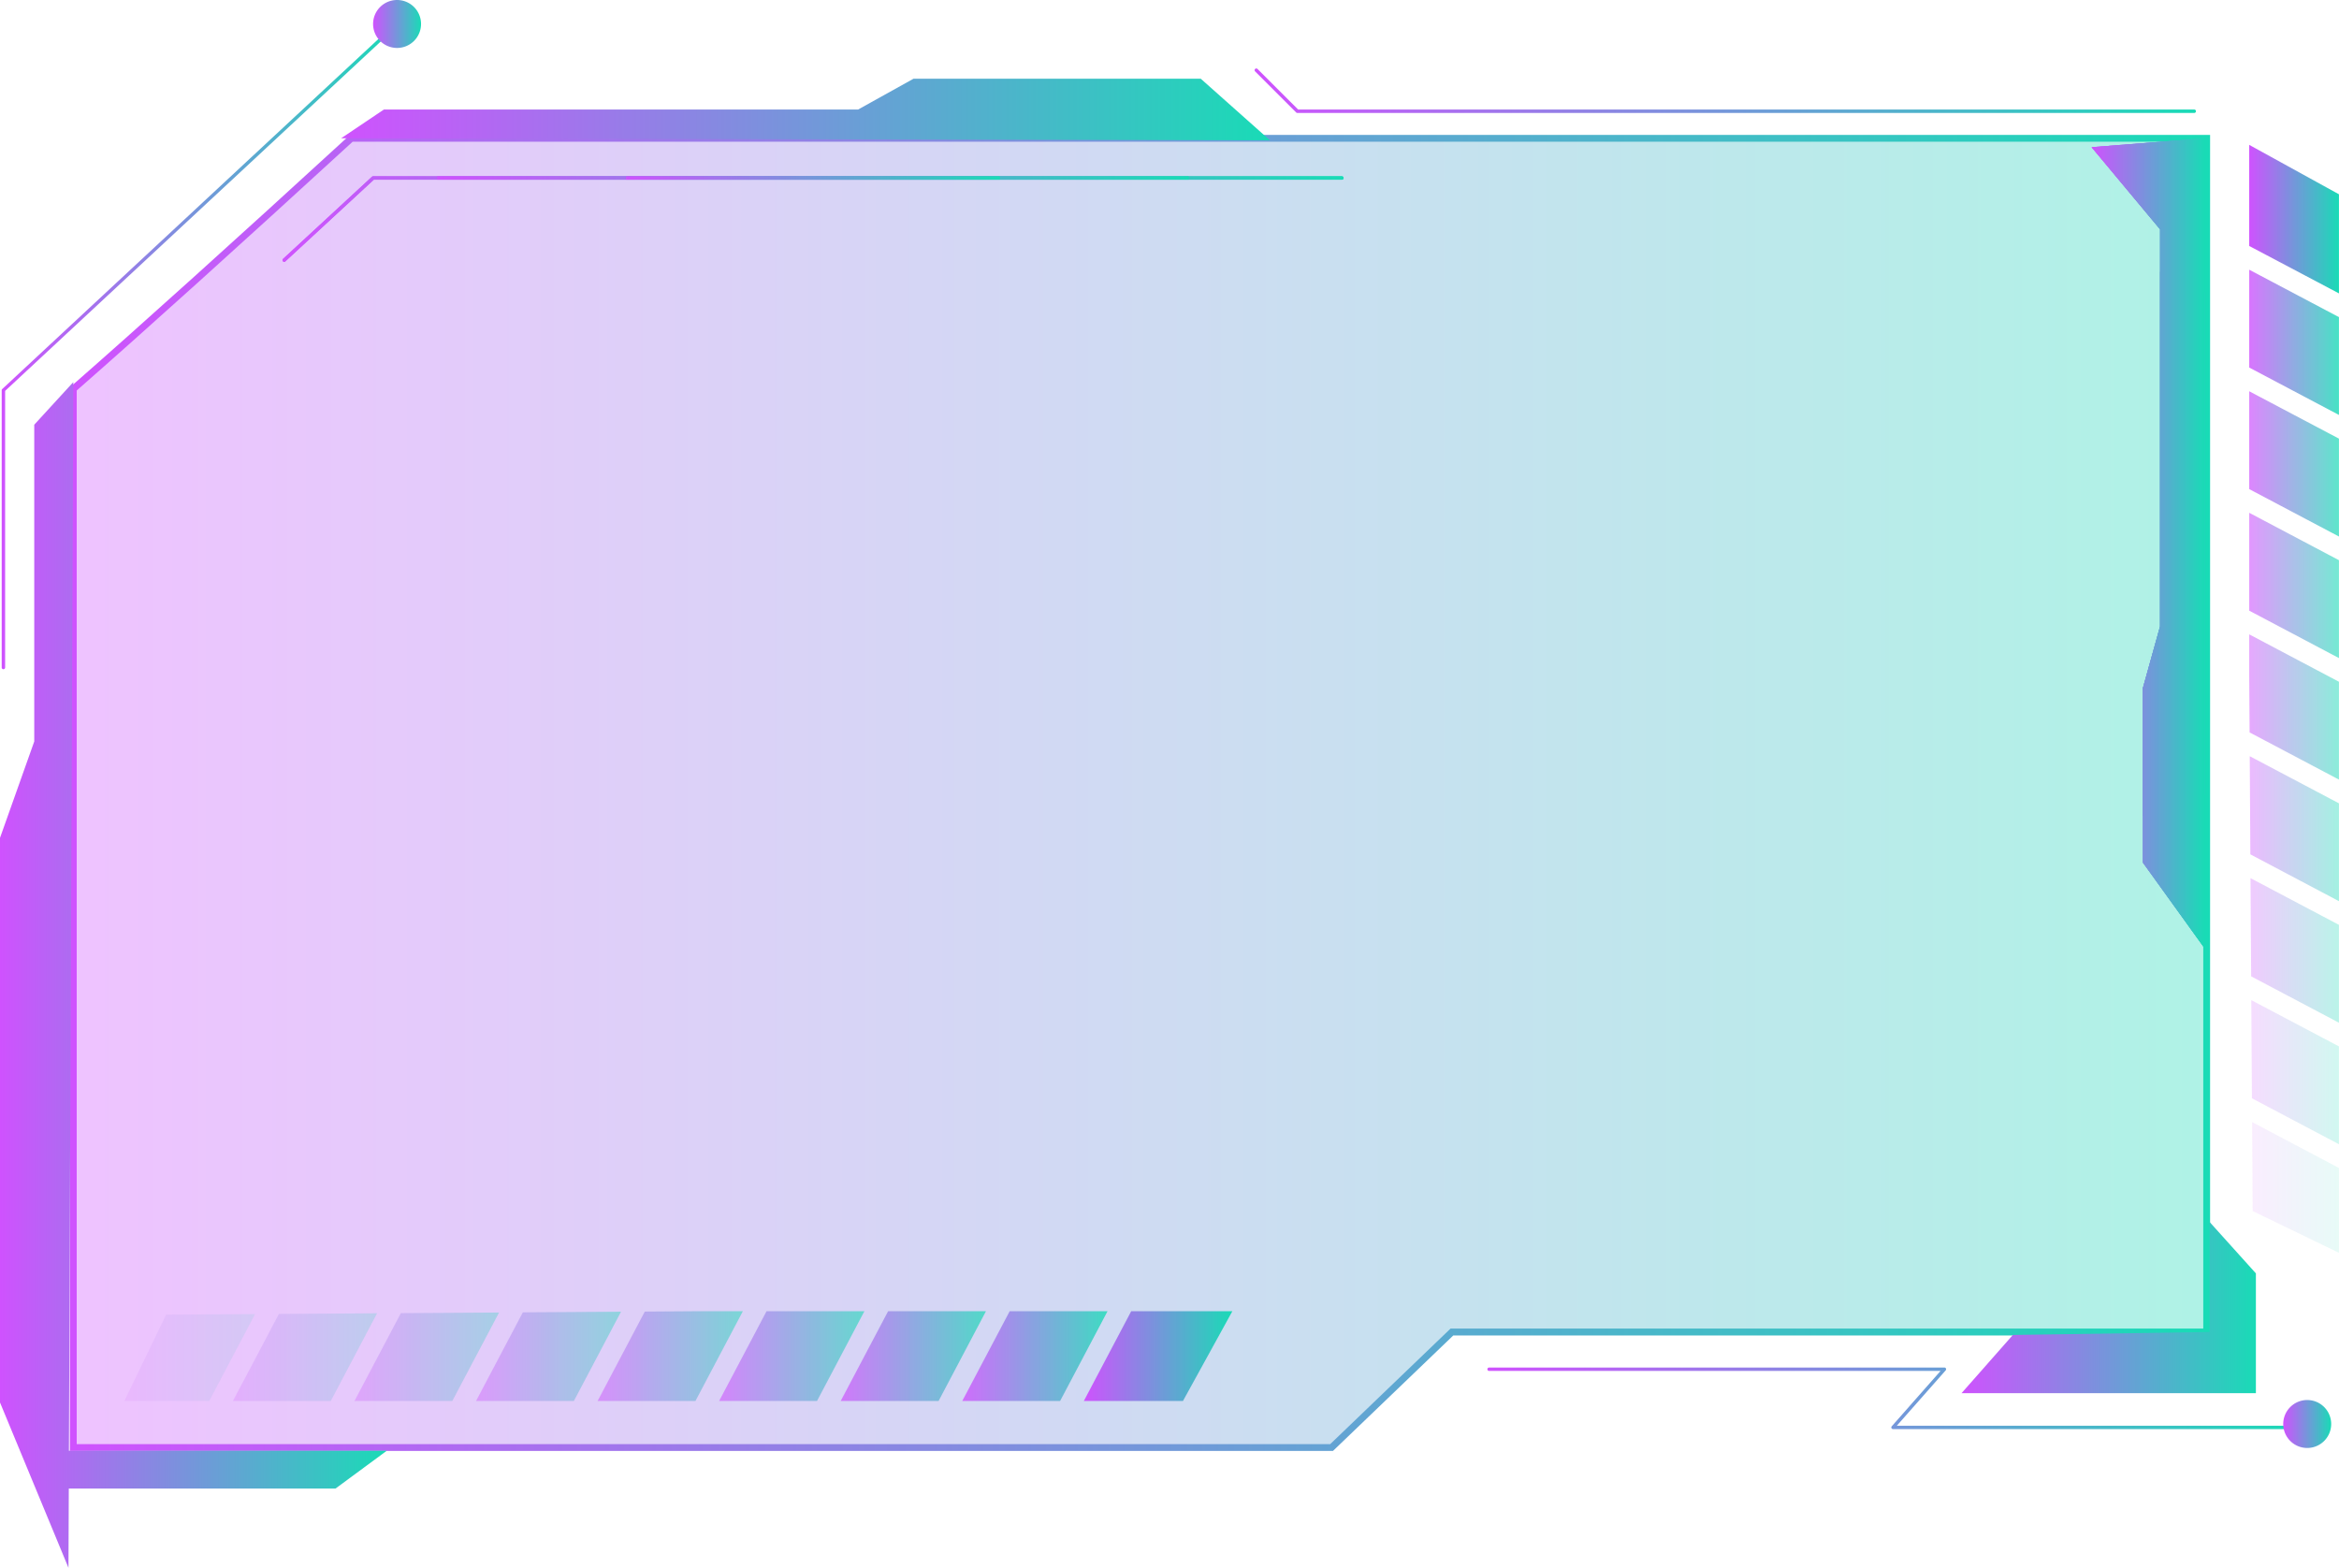 <svg xmlns="http://www.w3.org/2000/svg" xmlns:xlink="http://www.w3.org/1999/xlink" viewBox="0 0 493.7 330.93"><defs><style>.cls-1{fill:url(#New_Gradient_Swatch_1);}.cls-2{fill:url(#New_Gradient_Swatch_1-2);}.cls-3{opacity:0.35;fill:url(#New_Gradient_Swatch_1-4);}.cls-4{fill:url(#New_Gradient_Swatch_1-5);}.cls-14,.cls-5{opacity:0.2;}.cls-5{fill:url(#New_Gradient_Swatch_1-6);}.cls-15,.cls-6{opacity:0.3;}.cls-6{fill:url(#New_Gradient_Swatch_1-7);}.cls-16,.cls-7{opacity:0.8;}.cls-7{fill:url(#New_Gradient_Swatch_1-8);}.cls-17,.cls-8{opacity:0.4;}.cls-8{fill:url(#New_Gradient_Swatch_1-9);}.cls-18,.cls-9{opacity:0.7;}.cls-9{fill:url(#New_Gradient_Swatch_1-10);}.cls-10,.cls-19{opacity:0.1;}.cls-10{fill:url(#New_Gradient_Swatch_1-11);}.cls-11,.cls-20{opacity:0.6;}.cls-11{fill:url(#New_Gradient_Swatch_1-12);}.cls-12,.cls-21{opacity:0.5;}.cls-12{fill:url(#New_Gradient_Swatch_1-13);}.cls-13{fill:url(#New_Gradient_Swatch_1-14);}.cls-14{fill:url(#New_Gradient_Swatch_1-15);}.cls-15{fill:url(#New_Gradient_Swatch_1-16);}.cls-16{fill:url(#New_Gradient_Swatch_1-17);}.cls-17{fill:url(#New_Gradient_Swatch_1-18);}.cls-18{fill:url(#New_Gradient_Swatch_1-19);}.cls-19{fill:url(#New_Gradient_Swatch_1-20);}.cls-20{fill:url(#New_Gradient_Swatch_1-21);}.cls-21{fill:url(#New_Gradient_Swatch_1-22);}.cls-22{fill:url(#New_Gradient_Swatch_1-23);}.cls-23{fill:url(#New_Gradient_Swatch_1-24);}.cls-24{fill:url(#New_Gradient_Swatch_1-25);}.cls-25{fill:url(#New_Gradient_Swatch_1-26);}.cls-26{fill:url(#New_Gradient_Swatch_1-27);}.cls-27{fill:url(#New_Gradient_Swatch_1-28);}.cls-28{clip-path:url(#clip-path);}.cls-29{fill:url(#New_Gradient_Swatch_1-30);}.cls-30{fill:url(#New_Gradient_Swatch_1-31);}.cls-31{fill:url(#New_Gradient_Swatch_1-32);}.cls-32{clip-path:url(#clip-path-2);}.cls-33{fill:url(#New_Gradient_Swatch_1-35);}.cls-34{fill:url(#New_Gradient_Swatch_1-36);}.cls-35{fill:url(#New_Gradient_Swatch_1-37);}.cls-36{fill:url(#New_Gradient_Swatch_1-38);}.cls-37{fill:url(#New_Gradient_Swatch_1-39);}</style><linearGradient id="New_Gradient_Swatch_1" x1="59.61" y1="46.24" x2="283.6" y2="46.24" gradientUnits="userSpaceOnUse"><stop offset="0" stop-color="#cf52fe"/><stop offset="1" stop-color="#19dbb6"/></linearGradient><linearGradient id="New_Gradient_Swatch_1-2" x1="441.48" y1="114.67" x2="465.32" y2="114.67" xlink:href="#New_Gradient_Swatch_1"/><linearGradient id="New_Gradient_Swatch_1-4" x1="15.47" y1="167.37" x2="465.77" y2="167.37" xlink:href="#New_Gradient_Swatch_1"/><linearGradient id="New_Gradient_Swatch_1-5" x1="14.74" y1="167.37" x2="466.49" y2="167.37" xlink:href="#New_Gradient_Swatch_1"/><linearGradient id="New_Gradient_Swatch_1-6" x1="475.19" y1="226.32" x2="493.7" y2="226.32" xlink:href="#New_Gradient_Swatch_1"/><linearGradient id="New_Gradient_Swatch_1-7" x1="475.02" y1="200.62" x2="493.7" y2="200.62" xlink:href="#New_Gradient_Swatch_1"/><linearGradient id="New_Gradient_Swatch_1-8" x1="474.75" y1="72.26" x2="493.7" y2="72.26" xlink:href="#New_Gradient_Swatch_1"/><linearGradient id="New_Gradient_Swatch_1-9" x1="474.86" y1="174.92" x2="493.7" y2="174.92" xlink:href="#New_Gradient_Swatch_1"/><linearGradient id="New_Gradient_Swatch_1-10" x1="474.75" y1="97.92" x2="493.7" y2="97.92" xlink:href="#New_Gradient_Swatch_1"/><linearGradient id="New_Gradient_Swatch_1-11" x1="475.36" y1="250.65" x2="493.7" y2="250.65" xlink:href="#New_Gradient_Swatch_1"/><linearGradient id="New_Gradient_Swatch_1-12" x1="474.75" y1="123.57" x2="493.7" y2="123.57" xlink:href="#New_Gradient_Swatch_1"/><linearGradient id="New_Gradient_Swatch_1-13" x1="474.75" y1="149.23" x2="493.7" y2="149.23" xlink:href="#New_Gradient_Swatch_1"/><linearGradient id="New_Gradient_Swatch_1-14" x1="474.75" y1="46.26" x2="493.7" y2="46.26" xlink:href="#New_Gradient_Swatch_1"/><linearGradient id="New_Gradient_Swatch_1-15" x1="49.16" y1="286.47" x2="79.59" y2="286.47" xlink:href="#New_Gradient_Swatch_1"/><linearGradient id="New_Gradient_Swatch_1-16" x1="74.82" y1="286.38" x2="105.34" y2="286.38" xlink:href="#New_Gradient_Swatch_1"/><linearGradient id="New_Gradient_Swatch_1-17" x1="203.11" y1="286.25" x2="233.77" y2="286.25" xlink:href="#New_Gradient_Swatch_1"/><linearGradient id="New_Gradient_Swatch_1-18" x1="100.48" y1="286.3" x2="131.08" y2="286.3" xlink:href="#New_Gradient_Swatch_1"/><linearGradient id="New_Gradient_Swatch_1-19" x1="177.45" y1="286.25" x2="208.11" y2="286.25" xlink:href="#New_Gradient_Swatch_1"/><linearGradient id="New_Gradient_Swatch_1-20" x1="26.24" y1="286.55" x2="53.84" y2="286.55" xlink:href="#New_Gradient_Swatch_1"/><linearGradient id="New_Gradient_Swatch_1-21" x1="151.79" y1="286.25" x2="182.45" y2="286.25" xlink:href="#New_Gradient_Swatch_1"/><linearGradient id="New_Gradient_Swatch_1-22" x1="126.14" y1="286.25" x2="156.8" y2="286.25" xlink:href="#New_Gradient_Swatch_1"/><linearGradient id="New_Gradient_Swatch_1-23" x1="228.77" y1="286.25" x2="260.12" y2="286.25" xlink:href="#New_Gradient_Swatch_1"/><linearGradient id="New_Gradient_Swatch_1-24" x1="0" y1="205.79" x2="81.65" y2="205.79" xlink:href="#New_Gradient_Swatch_1"/><linearGradient id="New_Gradient_Swatch_1-25" x1="71.99" y1="23.12" x2="268.06" y2="23.12" xlink:href="#New_Gradient_Swatch_1"/><linearGradient id="New_Gradient_Swatch_1-26" x1="414.02" y1="276.01" x2="476.16" y2="276.01" xlink:href="#New_Gradient_Swatch_1"/><linearGradient id="New_Gradient_Swatch_1-27" x1="264.81" y1="19.15" x2="463.51" y2="19.15" xlink:href="#New_Gradient_Swatch_1"/><linearGradient id="New_Gradient_Swatch_1-28" x1="313.95" y1="295.16" x2="486.63" y2="295.16" xlink:href="#New_Gradient_Swatch_1"/><clipPath id="clip-path"><path id="SVGID" class="cls-1" d="M60,55.28a.34.34,0,0,1-.26-.12.35.35,0,0,1,0-.51L78.51,37.31a.35.35,0,0,1,.25-.1H283.24a.36.36,0,0,1,0,.72H78.9L60.22,55.18A.39.39,0,0,1,60,55.28Z"/></clipPath><linearGradient id="New_Gradient_Swatch_1-30" x1="59.57" y1="46.24" x2="283.6" y2="46.24" xlink:href="#New_Gradient_Swatch_1"/><linearGradient id="New_Gradient_Swatch_1-31" x1="92.15" y1="46.24" x2="251.05" y2="46.24" xlink:href="#New_Gradient_Swatch_1"/><linearGradient id="New_Gradient_Swatch_1-32" x1="131.88" y1="46.24" x2="211.33" y2="46.24" xlink:href="#New_Gradient_Swatch_1"/><clipPath id="clip-path-2"><polygon id="SVGID-2" data-name="SVGID" class="cls-2" points="441.48 31.07 455.93 48.41 455.93 132.23 452.31 145.23 452.31 182.08 465.32 200.15 465.32 29.19 441.48 31.07"/></clipPath><linearGradient id="New_Gradient_Swatch_1-35" x1="440.75" y1="114.67" x2="466.04" y2="114.67" xlink:href="#New_Gradient_Swatch_1"/><linearGradient id="New_Gradient_Swatch_1-36" x1="436.34" y1="114.67" x2="470.46" y2="114.67" xlink:href="#New_Gradient_Swatch_1"/><linearGradient id="New_Gradient_Swatch_1-37" x1="0.36" y1="72.98" x2="84.18" y2="72.98" xlink:href="#New_Gradient_Swatch_1"/><linearGradient id="New_Gradient_Swatch_1-38" x1="78.76" y1="5.06" x2="88.87" y2="5.06" xlink:href="#New_Gradient_Swatch_1"/><linearGradient id="New_Gradient_Swatch_1-39" x1="481.94" y1="300.58" x2="492.05" y2="300.58" xlink:href="#New_Gradient_Swatch_1"/></defs><title>message_09_purple_green</title><g id="Layer_2" data-name="Layer 2"><g id="Layer_1-2" data-name="Layer 1"><path class="cls-3" d="M306.46,281.16H465.77v-252H74.16c-19,17.44-41.27,37.65-58.69,52.92V305.55H281.06Z"/><path class="cls-4" d="M281.35,306.27H14.74V81.78l.25-.22c14.7-12.88,34.45-30.68,58.68-52.9l.21-.19H466.49V281.89H306.75ZM16.19,304.83H280.77l25.4-24.39H465.05V29.91H74.44c-24,22-43.61,39.69-58.25,52.52Z"/><polygon class="cls-5" points="493.69 241.53 493.69 220.88 475.19 211.11 475.32 231.83 493.69 241.53"/><polygon class="cls-6" points="493.69 215.88 493.69 195.22 475.02 185.36 475.16 206.09 493.69 215.88"/><polygon class="cls-7" points="474.75 56.93 474.75 77.58 493.69 87.59 493.69 66.94 474.75 56.93"/><polygon class="cls-8" points="474.86 159.62 474.99 180.34 493.69 190.22 493.69 169.57 474.86 159.62"/><polygon class="cls-9" points="493.69 113.25 493.69 92.59 474.75 82.59 474.75 103.24 493.69 113.25"/><polygon class="cls-10" points="493.69 246.54 475.36 236.85 475.48 255.63 493.69 264.45 493.69 246.54"/><polygon class="cls-11" points="493.69 138.91 493.69 118.25 474.75 108.24 474.75 128.9 493.69 138.91"/><polygon class="cls-12" points="493.69 164.56 493.69 143.91 474.75 133.9 474.75 142.91 474.83 154.6 493.69 164.56"/><polygon class="cls-13" points="493.69 61.93 493.69 41.01 474.75 30.58 474.75 51.92 493.69 61.93"/><polygon class="cls-14" points="49.16 295.72 69.82 295.72 79.59 277.21 58.87 277.35 49.16 295.72"/><polygon class="cls-15" points="74.82 295.72 95.47 295.72 105.34 277.05 84.61 277.18 74.82 295.72"/><polygon class="cls-16" points="233.77 276.77 213.12 276.77 203.11 295.72 223.76 295.72 233.77 276.77"/><polygon class="cls-17" points="131.08 276.88 110.36 277.01 100.48 295.72 121.13 295.72 131.08 276.88"/><polygon class="cls-18" points="177.45 295.72 198.11 295.72 208.11 276.77 187.46 276.77 177.45 295.72"/><polygon class="cls-19" points="44.16 295.72 53.84 277.38 35.07 277.5 26.25 295.72 44.16 295.72"/><polygon class="cls-20" points="151.79 295.72 172.45 295.72 182.45 276.77 161.8 276.77 151.79 295.72"/><polygon class="cls-21" points="126.14 295.72 146.79 295.72 156.8 276.77 147.79 276.77 136.1 276.85 126.14 295.72"/><polygon class="cls-22" points="228.77 295.72 249.69 295.72 260.12 276.77 238.77 276.77 228.77 295.72"/><polygon class="cls-23" points="81.65 306.22 14.55 306.22 15.47 80.66 7.23 89.65 7.23 156.51 0 176.86 0 296.04 14.45 330.93 14.5 319.29 14.52 314.21 70.81 314.21 81.65 306.22"/><polygon class="cls-24" points="72 29.19 81.03 23.12 181.12 23.12 192.81 16.62 253.45 16.62 268.06 29.62 72 29.19"/><polygon class="cls-25" points="424.86 281.79 414.02 294.08 476.16 294.08 476.16 268.79 466.4 257.95 466.4 281.16 424.86 281.79"/><path class="cls-26" d="M463.15,23.84H273.84a.35.35,0,0,1-.25-.1l-8.67-8.67a.36.36,0,0,1,.51-.51L274,23.12H463.15a.36.36,0,0,1,0,.72Z"/><path class="cls-27" d="M486.27,301.66h-86.7a.36.36,0,0,1-.33-.21.35.35,0,0,1,.06-.39l10.3-11.68H314.31a.36.36,0,0,1,0-.72h96.1a.36.36,0,0,1,.33.21.39.39,0,0,1-.06.39l-10.31,11.68h85.9a.36.36,0,0,1,0,.72Z"/><path id="SVGID-4" data-name="SVGID" class="cls-1" d="M60,55.28a.34.34,0,0,1-.26-.12.35.35,0,0,1,0-.51L78.51,37.31a.35.35,0,0,1,.25-.1H283.24a.36.36,0,0,1,0,.72H78.9L60.22,55.18A.39.39,0,0,1,60,55.28Z"/><g class="cls-28"><rect class="cls-29" x="59.57" y="37.21" width="224.03" height="18.06"/><path class="cls-30" d="M92.15,46.24q0-3.87.11-7.71c0-1.27.08-2.55.13-3.81v1.77H250.82V34.72c.05,1.26.1,2.54.13,3.81q.11,3.84.1,7.71T251,54c0,1.28-.08,2.55-.13,3.82V56H92.39v1.77c0-1.27-.1-2.54-.13-3.82Q92.16,50.13,92.15,46.24Z"/><path class="cls-31" d="M131.88,46.24c0-2.58.07-5.14.2-7.66.07-1.25.16-2.5.26-3.74v1.65h78.53V34.84c.1,1.24.19,2.49.25,3.74.14,2.52.21,5.08.21,7.66s-.07,5.14-.21,7.66c-.06,1.26-.15,2.51-.25,3.75V56H132.34v1.65c-.1-1.24-.19-2.49-.26-3.75Q131.89,50.12,131.88,46.24Z"/></g><polygon id="SVGID-5" data-name="SVGID" class="cls-2" points="441.48 31.07 455.93 48.41 455.93 132.23 452.31 145.23 452.31 182.08 465.32 200.15 465.32 29.19 441.48 31.07"/><g class="cls-32"><rect class="cls-2" x="441.48" y="29.19" width="23.84" height="170.96"/><polygon class="cls-33" points="440.75 114.67 440.75 33.3 440.75 28.46 466.04 28.46 466.04 200.87 440.75 200.87 440.75 114.67"/><path class="cls-34" d="M440.75,114.67V67h-4.41a31.91,31.91,0,0,1,5.18-5.31,17.86,17.86,0,0,1,23.75,0A32.35,32.35,0,0,1,470.46,67H466v95.42h4.42a31.88,31.88,0,0,1-5.19,5.3,17.86,17.86,0,0,1-23.75,0,31.45,31.45,0,0,1-5.18-5.3h4.41Z"/></g><path class="cls-35" d="M.72,141.26a.36.36,0,0,1-.36-.36V82.37a.32.32,0,0,1,.12-.26L83.57,4.79a.37.37,0,0,1,.51,0,.35.35,0,0,1,0,.51l-83,77.21V140.9A.36.36,0,0,1,.72,141.26Z"/><path class="cls-36" d="M88.87,5.06A5.06,5.06,0,1,1,83.82,0,5.06,5.06,0,0,1,88.87,5.06Z"/><path class="cls-37" d="M492.05,300.58a5.06,5.06,0,1,1-5.05-5.06A5.06,5.06,0,0,1,492.05,300.58Z"/><polygon class="cls-5" points="493.69 241.53 493.69 220.88 475.19 211.11 475.32 231.83 493.69 241.53"/><polygon class="cls-6" points="493.69 215.88 493.69 195.22 475.02 185.36 475.16 206.09 493.69 215.88"/><polygon class="cls-7" points="474.75 56.93 474.75 77.58 493.69 87.59 493.69 66.94 474.75 56.93"/><polygon class="cls-8" points="474.86 159.62 474.99 180.34 493.69 190.22 493.69 169.57 474.86 159.62"/><polygon class="cls-9" points="493.69 113.25 493.69 92.59 474.75 82.59 474.75 103.24 493.69 113.25"/><polygon class="cls-10" points="493.69 246.54 475.36 236.85 475.48 255.63 493.69 264.45 493.69 246.54"/><polygon class="cls-11" points="493.69 138.91 493.69 118.25 474.75 108.24 474.75 128.9 493.69 138.91"/><polygon class="cls-12" points="493.69 164.56 493.69 143.91 474.75 133.9 474.75 142.91 474.83 154.6 493.69 164.56"/><polygon class="cls-13" points="493.69 61.93 493.69 41.01 474.75 30.58 474.75 51.92 493.69 61.93"/><polygon class="cls-14" points="49.16 295.72 69.82 295.72 79.59 277.21 58.87 277.35 49.16 295.72"/><polygon class="cls-15" points="74.82 295.72 95.47 295.72 105.34 277.05 84.61 277.18 74.82 295.72"/><polygon class="cls-16" points="233.77 276.77 213.12 276.77 203.11 295.72 223.76 295.72 233.77 276.77"/><polygon class="cls-17" points="131.08 276.88 110.36 277.01 100.48 295.72 121.13 295.72 131.08 276.88"/><polygon class="cls-18" points="177.45 295.72 198.11 295.72 208.11 276.77 187.46 276.77 177.45 295.72"/><polygon class="cls-19" points="44.16 295.72 53.84 277.38 35.07 277.5 26.25 295.72 44.16 295.72"/><polygon class="cls-20" points="151.79 295.72 172.45 295.72 182.45 276.77 161.8 276.77 151.79 295.72"/><polygon class="cls-21" points="126.14 295.72 146.79 295.72 156.8 276.77 147.79 276.77 136.1 276.85 126.14 295.72"/><polygon class="cls-22" points="228.77 295.72 249.69 295.72 260.12 276.77 238.77 276.77 228.77 295.72"/><polygon class="cls-23" points="81.65 306.22 14.55 306.22 15.47 80.66 7.23 89.65 7.23 156.51 0 176.86 0 296.04 14.45 330.93 14.5 319.29 14.52 314.21 70.81 314.21 81.65 306.22"/><polygon class="cls-24" points="72 29.19 81.03 23.12 181.12 23.12 192.81 16.62 253.45 16.62 268.06 29.62 72 29.19"/><polygon class="cls-25" points="424.86 281.79 414.02 294.08 476.16 294.08 476.16 268.79 466.4 257.95 466.4 281.16 424.86 281.79"/><polygon id="SVGID-6" data-name="SVGID" class="cls-2" points="441.48 31.07 455.93 48.41 455.93 132.23 452.31 145.23 452.31 182.08 465.32 200.15 465.32 29.19 441.48 31.07"/><g class="cls-32"><rect class="cls-2" x="441.48" y="29.19" width="23.84" height="170.96"/><polygon class="cls-33" points="440.75 114.67 440.75 33.3 440.75 28.46 466.04 28.46 466.04 200.87 440.75 200.87 440.75 114.67"/><path class="cls-34" d="M440.75,114.67V67h-4.41a31.91,31.91,0,0,1,5.18-5.31,17.86,17.86,0,0,1,23.75,0A32.35,32.35,0,0,1,470.46,67H466v95.42h4.42a31.88,31.88,0,0,1-5.19,5.3,17.86,17.86,0,0,1-23.75,0,31.45,31.45,0,0,1-5.18-5.3h4.41Z"/></g><path class="cls-36" d="M88.87,5.06A5.06,5.06,0,1,1,83.82,0,5.06,5.06,0,0,1,88.87,5.06Z"/><path class="cls-37" d="M492.05,300.58a5.06,5.06,0,1,1-5.05-5.06A5.06,5.06,0,0,1,492.05,300.58Z"/></g></g></svg>